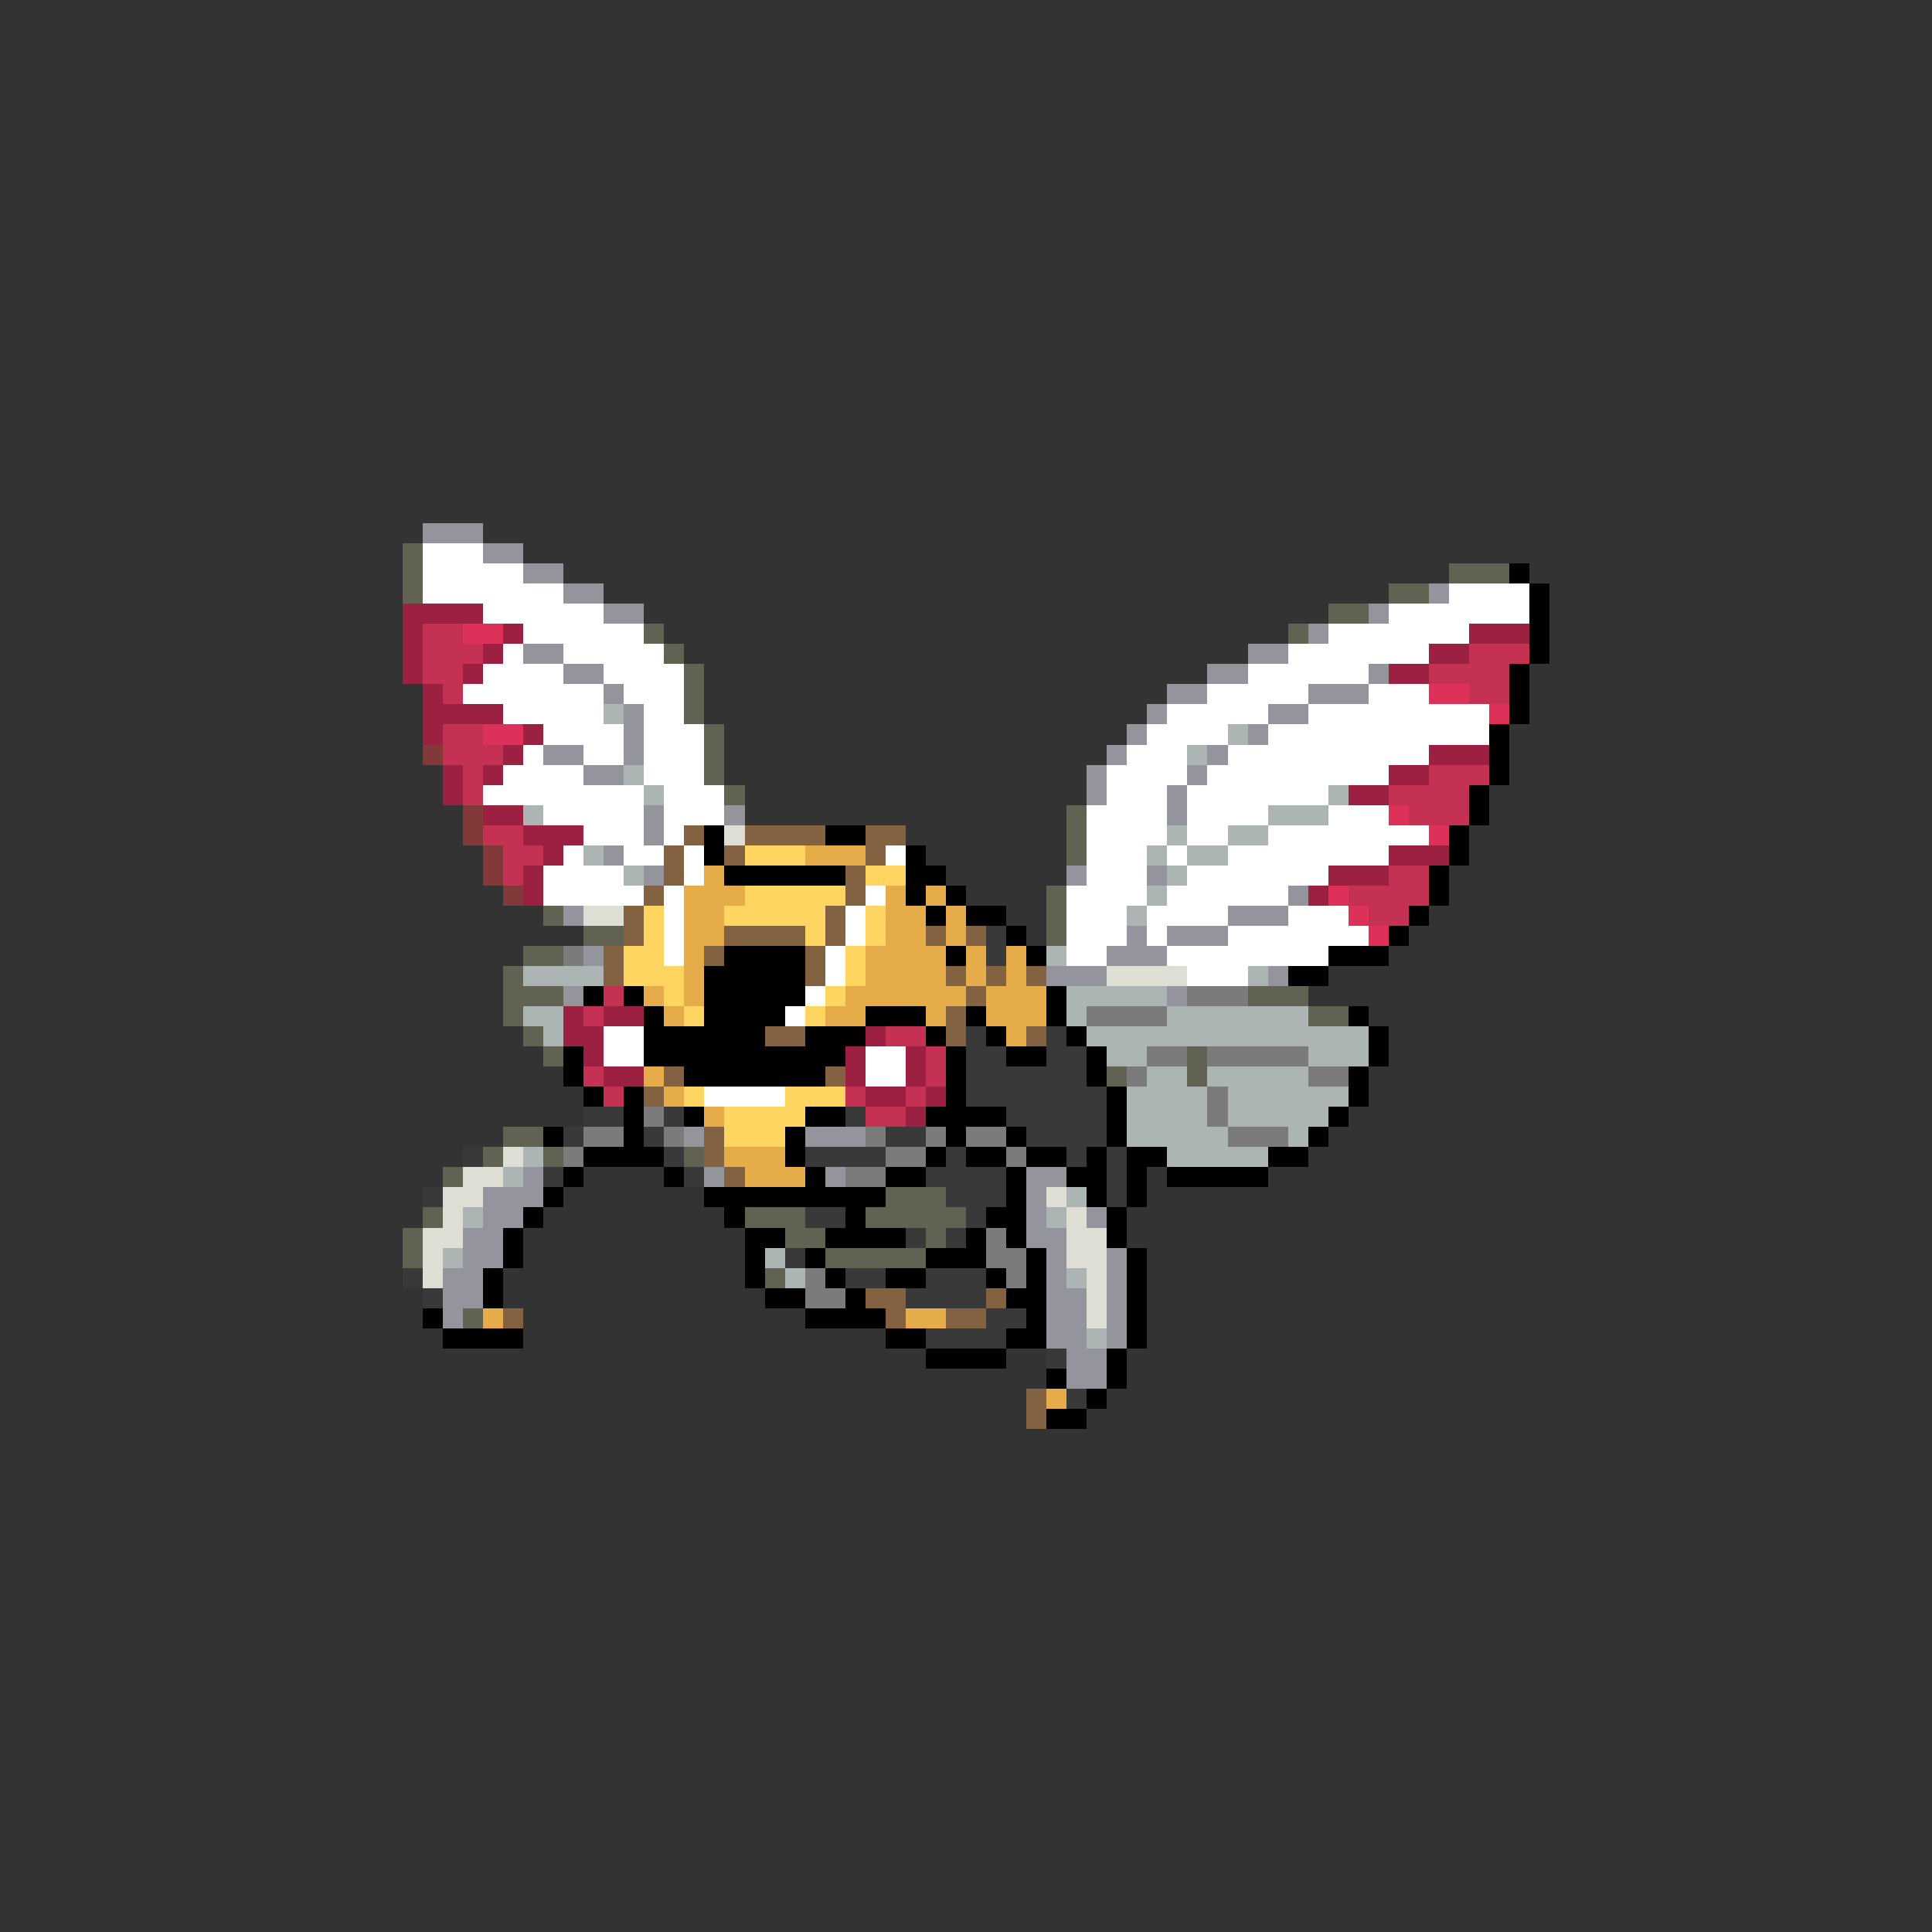 <svg xmlns="http://www.w3.org/2000/svg" viewBox="0 -0.5 96 96" shape-rendering="crispEdges">
<rect x="0" y="-0.5" width="96" height="96" fill="#333333" stroke="none"/>
<path stroke="#94949c" d="M21 26h3M24 27h2M26 28h2M28 29h2M71 29h1M30 30h2M68 30h1M65 31h1M26 32h2M62 32h2M28 33h2M60 33h2M68 33h1M30 34h1M58 34h2M65 34h3M31 35h1M57 35h1M63 35h2M31 36h1M56 36h1M62 36h1M27 37h2M31 37h1M55 37h1M60 37h1M29 38h2M54 38h1M59 38h1M54 39h1M58 39h1M32 40h1M36 40h1M58 40h1M32 41h1M30 42h1M32 43h1M53 43h1M57 43h1M64 44h1M28 45h1M61 45h3M56 46h1M58 46h3M29 47h1M55 47h3M52 48h3M63 48h1M28 49h1M58 49h1M34 56h1M40 56h3M26 58h1M35 58h1M41 58h1M51 58h2M24 59h3M51 59h1M24 60h2M51 60h1M54 60h1M23 61h2M51 61h2M23 62h2M52 62h1M55 62h1M22 63h2M52 63h1M55 63h1M22 64h2M52 64h2M55 64h1M22 65h1M52 65h2M55 65h1M52 66h2M55 66h1M53 67h2M53 68h2" />
<path stroke="#626252" d="M20 27h1M20 28h1M72 28h3M20 29h1M69 29h2M66 30h2M32 31h1M64 31h1M33 32h1M34 33h1M34 34h1M34 35h1M35 36h1M35 37h1M35 38h1M36 39h1M53 40h1M53 41h1M53 42h1M52 44h1M27 45h1M52 45h1M29 46h2M52 46h1M26 47h2M25 48h1M25 49h3M62 49h3M25 50h1M65 50h2M26 51h1M27 52h1M59 52h1M55 53h1M59 53h1M25 56h2M24 57h1M27 57h1M34 57h1M22 58h1M44 59h3M21 60h1M37 60h3M43 60h5M20 61h1M39 61h2M46 61h1M20 62h1M41 62h5M38 63h1M23 65h1" />
<path stroke="#ffffff" d="M21 27h3M21 28h5M21 29h7M72 29h4M24 30h6M69 30h7M26 31h6M66 31h7M25 32h1M28 32h5M64 32h7M24 33h4M30 33h4M62 33h6M23 34h7M31 34h3M60 34h5M68 34h3M25 35h5M32 35h2M58 35h5M65 35h9M27 36h4M32 36h3M57 36h4M63 36h11M26 37h1M29 37h2M32 37h3M56 37h3M61 37h10M25 38h4M32 38h3M55 38h4M60 38h9M24 39h8M33 39h3M55 39h3M59 39h7M27 40h5M33 40h3M54 40h4M59 40h4M66 40h3M29 41h3M33 41h1M54 41h4M59 41h2M63 41h8M28 42h1M31 42h2M34 42h1M44 42h1M54 42h3M58 42h1M61 42h8M27 43h4M34 43h1M54 43h3M59 43h7M27 44h5M33 44h1M43 44h1M53 44h4M58 44h6M33 45h1M42 45h1M53 45h3M57 45h4M64 45h3M33 46h1M42 46h1M53 46h3M57 46h1M61 46h7M33 47h1M41 47h1M53 47h2M58 47h8M41 48h1M59 48h3M40 49h1M39 50h1M30 51h2M30 52h2M43 52h2M43 53h2M35 54h4" />
<path stroke="#000000" d="M75 28h1M76 29h1M76 30h1M76 31h1M76 32h1M75 33h1M75 34h1M75 35h1M74 36h1M74 37h1M74 38h1M73 39h1M73 40h1M35 41h1M41 41h2M72 41h1M35 42h1M45 42h1M72 42h1M36 43h6M45 43h2M71 43h1M45 44h1M47 44h1M71 44h1M46 45h1M48 45h2M70 45h1M50 46h1M69 46h1M36 47h4M47 47h1M51 47h1M66 47h3M35 48h5M64 48h2M29 49h1M31 49h1M35 49h5M52 49h1M32 50h1M35 50h4M43 50h3M48 50h1M52 50h1M67 50h1M32 51h6M40 51h3M46 51h1M49 51h1M53 51h1M68 51h1M28 52h1M32 52h10M47 52h1M50 52h2M54 52h1M68 52h1M28 53h1M34 53h7M47 53h1M54 53h1M67 53h1M29 54h1M31 54h1M47 54h1M55 54h1M67 54h1M31 55h1M34 55h1M40 55h2M46 55h4M55 55h1M66 55h1M27 56h1M31 56h1M39 56h1M47 56h1M50 56h1M55 56h1M65 56h1M29 57h4M39 57h1M46 57h1M48 57h2M51 57h2M54 57h1M56 57h2M63 57h2M28 58h1M33 58h1M40 58h1M44 58h2M50 58h1M53 58h2M56 58h1M58 58h5M27 59h1M35 59h9M50 59h1M54 59h1M56 59h1M26 60h1M36 60h1M42 60h1M49 60h2M55 60h1M25 61h1M37 61h2M41 61h4M48 61h1M50 61h1M55 61h1M25 62h1M37 62h1M40 62h1M46 62h3M51 62h1M56 62h1M24 63h1M37 63h1M41 63h1M44 63h2M49 63h1M51 63h1M56 63h1M24 64h1M38 64h2M42 64h1M50 64h2M56 64h1M21 65h1M40 65h4M51 65h1M56 65h1M22 66h4M44 66h2M50 66h2M56 66h1M46 67h4M55 67h1M52 68h1M55 68h1M54 69h1M52 70h2" />
<path stroke="#9c2041" d="M20 30h4M20 31h1M25 31h1M73 31h3M20 32h1M24 32h1M71 32h2M20 33h1M23 33h1M69 33h2M21 34h1M21 35h4M21 36h1M26 36h1M25 37h1M71 37h3M22 38h1M24 38h1M69 38h2M22 39h1M67 39h2M24 40h2M26 41h3M27 42h1M69 42h3M26 43h1M66 43h3M26 44h1M65 44h1M28 50h1M30 50h2M28 51h2M43 51h1M29 52h1M42 52h1M45 52h1M30 53h2M42 53h1M45 53h1M43 54h2M46 54h1M45 55h1" />
<path stroke="#c53152" d="M21 31h2M21 32h3M73 32h3M21 33h2M71 33h4M22 34h1M73 34h2M22 36h2M22 37h3M23 38h1M71 38h3M23 39h1M69 39h4M70 40h3M24 41h2M25 42h2M25 43h1M69 43h2M67 44h4M68 45h2M30 49h1M29 50h1M44 51h2M46 52h1M29 53h1M46 53h1M30 54h1M42 54h1M45 54h1M43 55h2" />
<path stroke="#de315a" d="M23 31h2M71 34h2M74 35h1M24 36h2M69 40h1M71 41h1M66 44h1M67 45h1M68 46h1" />
<path stroke="#acb4b4" d="M30 35h1M61 36h1M59 37h1M31 38h1M32 39h1M66 39h1M26 40h1M63 40h3M58 41h1M61 41h2M29 42h1M57 42h1M59 42h2M31 43h1M58 43h1M57 44h1M56 45h1M52 47h1M26 48h4M62 48h1M53 49h5M26 50h2M53 50h1M58 50h7M27 51h1M54 51h14M55 52h2M65 52h3M57 53h2M60 53h5M56 54h4M61 54h6M56 55h4M61 55h5M56 56h5M64 56h1M26 57h1M58 57h5M25 58h1M53 59h1M23 60h1M52 60h1M22 62h1M38 62h1M39 63h1M53 63h1M54 66h1" />
<path stroke="#833939" d="M21 37h1M23 40h1M23 41h1M24 42h1M24 43h1M25 44h1" />
<path stroke="#836241" d="M34 41h1M37 41h4M43 41h2M33 42h1M36 42h1M43 42h1M33 43h1M42 43h1M32 44h1M42 44h1M31 45h1M41 45h1M31 46h1M36 46h4M41 46h1M46 46h1M48 46h1M30 47h1M35 47h1M40 47h1M30 48h1M40 48h1M47 48h1M49 48h1M51 48h1M48 49h1M47 50h1M38 51h2M47 51h1M51 51h1M33 53h1M41 53h1M32 54h1M35 56h1M35 57h1M36 58h1M43 64h2M49 64h1M25 65h1M44 65h1M47 65h2M51 69h1M51 70h1" />
<path stroke="#deded5" d="M36 41h1M29 45h2M55 48h4M25 57h1M23 58h2M22 59h2M52 59h1M22 60h1M53 60h1M21 61h2M53 61h2M21 62h1M53 62h2M21 63h1M54 63h1M54 64h1M54 65h1" />
<path stroke="#ffd562" d="M37 42h3M43 43h2M37 44h5M32 45h1M36 45h5M43 45h1M32 46h1M40 46h1M43 46h1M31 47h2M42 47h1M31 48h3M42 48h1M33 49h1M41 49h1M34 50h1M40 50h1M34 54h1M39 54h3M36 55h4M36 56h3" />
<path stroke="#e6ac4a" d="M40 42h3M35 43h1M34 44h3M44 44h1M46 44h1M34 45h2M44 45h2M47 45h1M34 46h2M44 46h2M47 46h1M34 47h1M43 47h4M48 47h1M50 47h1M34 48h1M43 48h4M48 48h1M50 48h1M32 49h1M34 49h1M42 49h6M49 49h3M33 50h1M41 50h2M46 50h1M49 50h3M50 51h1M32 53h1M33 54h1M35 55h1M36 57h3M37 58h3M24 65h1M45 65h2M52 69h1" />
<path stroke="#393939" d="M49 46h1M49 47h1M48 51h1M52 51h1M48 52h2M52 52h2M48 53h6M48 54h7M29 55h2M33 55h1M42 55h1M50 55h5M28 56h1M32 56h1M44 56h2M51 56h4M23 57h1M33 57h1M40 57h4M47 57h1M53 57h1M55 57h1M27 58h1M34 58h1M46 58h4M55 58h1M21 59h1M47 59h3M55 59h1M40 60h2M48 60h1M45 61h1M47 61h1M39 62h1M20 63h1M42 63h2M46 63h3M21 64h1M45 64h4M49 65h2M46 66h4M52 67h1M53 69h1" />
<path stroke="#7b7b7b" d="M28 47h1M59 49h3M54 50h4M57 52h2M60 52h5M56 53h1M65 53h2M60 54h1M32 55h1M60 55h1M29 56h2M33 56h1M43 56h1M46 56h1M48 56h2M61 56h3M28 57h1M44 57h2M50 57h1M42 58h2M49 61h1M49 62h2M40 63h1M50 63h1M40 64h2" />
</svg>